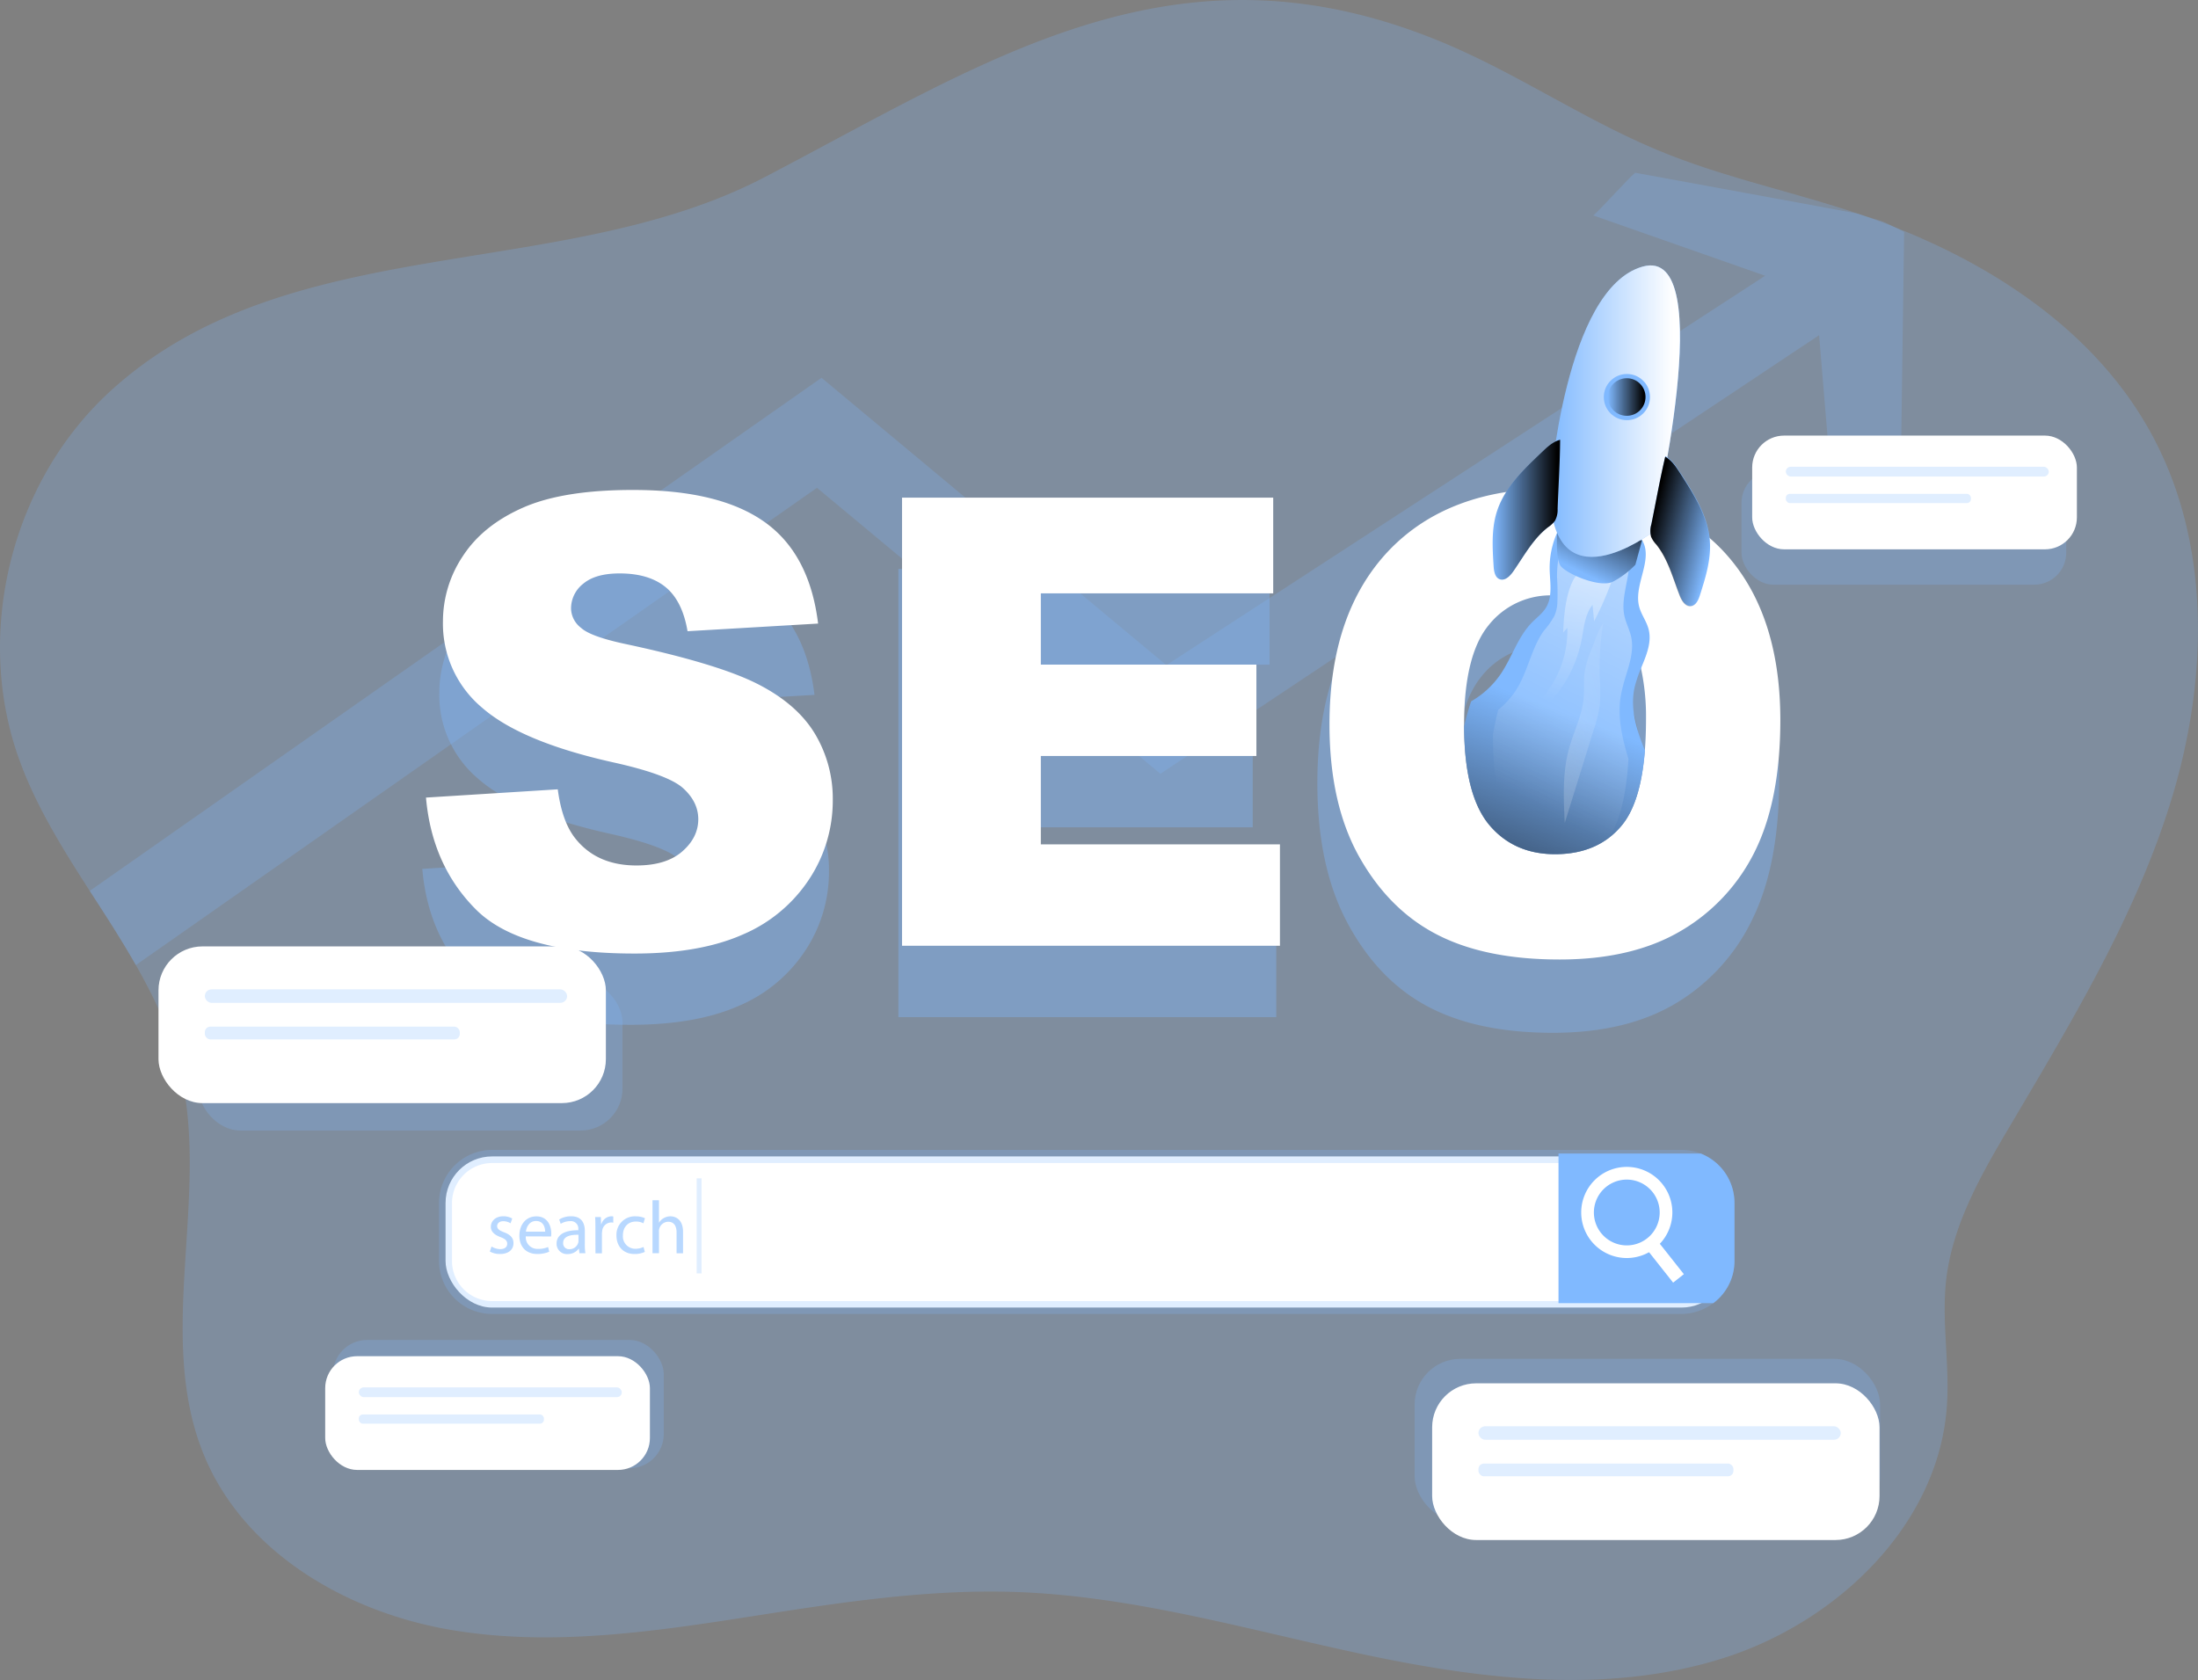 <svg id="Layer_1" data-name="Layer 1" xmlns="http://www.w3.org/2000/svg" xmlns:xlink="http://www.w3.org/1999/xlink" viewBox="0 0 681.51 520.94"><rect x="0" y="0" width="681.51" height="520.94" fill="#808080" stroke="none"/><defs><linearGradient id="linear-gradient" x1="488" y1="269.1" x2="451.71" y2="362.84" gradientUnits="userSpaceOnUse"><stop offset="0" stop-color="#010101" stop-opacity="0"/><stop offset="0.95" stop-color="#010101"/></linearGradient><linearGradient id="linear-gradient-2" x1="475.54" y1="295.98" x2="566.26" y2="121.93" gradientUnits="userSpaceOnUse"><stop offset="0" stop-color="#fff" stop-opacity="0"/><stop offset="0.95" stop-color="#fff"/></linearGradient><linearGradient id="linear-gradient-3" x1="485.73" y1="265.76" x2="502.36" y2="169.38" xlink:href="#linear-gradient-2"/><linearGradient id="linear-gradient-4" x1="492.98" y1="225.57" x2="505.45" y2="200.34" xlink:href="#linear-gradient"/><linearGradient id="linear-gradient-5" x1="482.56" y1="175.24" x2="522.88" y2="175.24" xlink:href="#linear-gradient-2"/><linearGradient id="linear-gradient-6" x1="464.79" y1="205.77" x2="485.73" y2="205.77" xlink:href="#linear-gradient"/><linearGradient id="linear-gradient-7" x1="447.78" y1="205.13" x2="468.73" y2="205.13" gradientTransform="matrix(-0.97, -0.24, -0.24, 0.97, 1017.13, 122.17)" xlink:href="#linear-gradient"/><linearGradient id="linear-gradient-8" x1="521.62" y1="265.18" x2="281.23" y2="322.26" xlink:href="#linear-gradient-2"/><linearGradient id="linear-gradient-9" x1="498.55" y1="123.11" x2="510.21" y2="123.11" xlink:href="#linear-gradient"/></defs><title>SEO</title><path d="M675.72,294.05c-10.91,36.64-31,69.75-50.42,102.65-8.94,15.06-18,30.77-19.93,48.17-1.41,12.92,1.17,26,.24,38.94C603,520.78,571.38,550.9,536,562s-73.7,6.64-110-1-72.2-18.36-109.25-19.61c-26.66-.89-53.16,3.1-79.5,7.21-31.94,5-64.56,10-96.37,4.39S77.64,529,65.28,499.11c-15.39-37.17,2-80.42-7.5-119.53C55,368,50,357.35,44.09,347c-4.43-7.81-9.38-15.42-14.29-23-8.58-13.33-17-26.82-22.19-41.64C-6,243.5,5.63,197.07,36,169.2c55-50.54,139.66-33.46,203-66.49C308.88,66.23,367,26.36,449.8,61.11,472.71,70.74,493.45,85,516.45,94.5c19.29,8,39.91,12.36,59.76,18.88L578,114a224.84,224.84,0,0,1,28.52,11.76c26,13,49,31.49,62.66,56.78C687.4,216.12,686.6,257.4,675.72,294.05Z" transform="translate(-1.97 -47.74)" fill="#80b9ff" opacity="0.24" style="isolation:isolate"/><path d="M592.36,119.64l-1.14,82.21L571.1,212.9,566,151.67l-204.23,136L255.28,199,44.09,347c-4.43-7.81-9.38-15.42-14.29-23L256.69,164.89,363.61,254,549.27,133.25c.2.06-53.29-18.71-53.29-18.71,1.58-1.13,11.3-12,13-13.23,0,0,68.66,12.56,69,12.68C587.73,117.25,583.14,115.05,592.36,119.64Z" transform="translate(-1.97 -47.74)" fill="#80b9ff" opacity="0.24" style="isolation:isolate"/><rect x="539.97" y="146.03" width="100.68" height="35.27" rx="9.9" fill="#80b9ff" opacity="0.24" style="isolation:isolate"/><rect x="438.61" y="421.36" width="144.33" height="50.56" rx="14.19" fill="#80b9ff" opacity="0.24" style="isolation:isolate"/><rect x="61.58" y="304" width="131.43" height="46.56" rx="12.99" fill="#80b9ff" opacity="0.24" style="isolation:isolate"/><rect x="103.23" y="415.5" width="102.57" height="39.78" rx="10.61" fill="#80b9ff" opacity="0.24" style="isolation:isolate"/><g opacity="0.37" style="isolation:isolate"><path d="M410.43,290.55q0-36.75,18.85-57.22t52.51-20.47q34.5,0,53.16,20.11t18.67,56.35q0,26.31-8.16,43.15a61,61,0,0,1-23.57,26.2Q506.49,368,483.48,368q-23.37,0-38.69-8.09T420,334.36Q410.43,316.86,410.43,290.55Zm42.7.21q0,22.73,7.78,32.65t21.16,9.93q13.76,0,21.3-9.73t7.54-34.9q0-21.19-7.87-31T481.69,248A25.1,25.1,0,0,0,461,257.9Q453.14,267.83,453.13,290.76Z" transform="translate(-1.97 -47.74)" fill="#80b9ff"/></g><g opacity="0.37" style="isolation:isolate"><path d="M132.91,317.17l40.86-2.56q1.33,10,5.41,15.17,6.63,8.45,19,8.44,9.2,0,14.17-4.32t5-10q0-5.4-4.74-9.67t-22-8.06q-28.25-6.35-40.29-16.87a33.94,33.94,0,0,1-12.13-26.83,36.44,36.44,0,0,1,6.21-20.24q6.21-9.53,18.67-15t34.18-5.45q26.64,0,40.62,9.91t16.64,31.52L214,265.6q-1.62-9.39-6.78-13.65t-14.27-4.27q-7.48,0-11.28,3.18a9.73,9.73,0,0,0-3.79,7.73,7.73,7.73,0,0,0,3.13,6q3,2.74,14.41,5.12,28.16,6.06,40.34,12.27t17.72,15.41A39,39,0,0,1,259,317.93a44.07,44.07,0,0,1-7.4,24.65,46.2,46.2,0,0,1-20.66,17.11q-13.27,5.83-33.47,5.83-35.44,0-49.1-13.65T132.91,317.17Z" transform="translate(-1.97 -47.74)" fill="#80b9ff"/><path d="M280.52,224.17H395.61v29.68H323.56v22.08h66.83v28.35H323.56v27.4h74.13v31.47H280.52Z" transform="translate(-1.97 -47.74)" fill="#80b9ff"/></g><path d="M134.05,295.06l40.86-2.56q1.32,10,5.4,15.17,6.65,8.44,19,8.44,9.19,0,14.17-4.32t5-10q0-5.4-4.74-9.67t-22-8.06q-28.26-6.35-40.29-16.87a34,34,0,0,1-12.14-26.83,36.44,36.44,0,0,1,6.21-20.24q6.21-9.52,18.68-15t34.17-5.45q26.64,0,40.63,9.91t16.63,31.52l-40.48,2.37q-1.6-9.39-6.78-13.65t-14.26-4.27q-7.5,0-11.28,3.18a9.73,9.73,0,0,0-3.8,7.72,7.73,7.73,0,0,0,3.13,6q3,2.76,14.41,5.13,28.15,6.06,40.34,12.27t17.73,15.41a39.12,39.12,0,0,1,5.54,20.57,44.14,44.14,0,0,1-7.39,24.65,46.29,46.29,0,0,1-20.67,17.11q-13.27,5.84-33.46,5.83-35.46,0-49.11-13.65T134.05,295.06Z" transform="translate(-1.97 -47.74)" fill="#fff"/><path d="M281.65,202.06H396.74v29.67H324.69v22.09h66.84v28.35H324.69v27.4h74.14V341H281.65Z" transform="translate(-1.97 -47.74)" fill="#fff"/><rect x="138.15" y="358.59" width="397.62" height="46.87" rx="14.43" fill="#fff"/><path d="M529.29,405.44a16.2,16.2,0,0,0-6-1.13H154.56a16.48,16.48,0,0,0-16.47,16.43v18a16.48,16.48,0,0,0,16.47,16.44H523.33a16.54,16.54,0,0,0,16.43-16.44v-18A16.43,16.43,0,0,0,529.29,405.44Zm6.45,33.34a12.44,12.44,0,0,1-12.41,12.41H154.56a12.45,12.45,0,0,1-12.45-12.41v-18a12.45,12.45,0,0,1,12.45-12.4H523.33a12.44,12.44,0,0,1,12.41,12.4Z" transform="translate(-1.97 -47.74)" fill="#80b9ff" opacity="0.24" style="isolation:isolate"/><g opacity="0.56" style="isolation:isolate"><path d="M154.38,434.27a5.38,5.38,0,0,0,2.69.81c1.48,0,2.17-.74,2.17-1.67s-.58-1.5-2.08-2.06c-2-.72-3-1.83-3-3.17,0-1.81,1.46-3.29,3.87-3.29a5.62,5.62,0,0,1,2.76.69l-.51,1.49a4.34,4.34,0,0,0-2.29-.65c-1.21,0-1.88.69-1.88,1.53s.67,1.34,2.13,1.9c1.95.73,2.94,1.71,2.94,3.38,0,2-1.53,3.36-4.19,3.36a6.43,6.43,0,0,1-3.15-.77Z" transform="translate(-1.97 -47.74)" fill="#80b9ff"/><path d="M165,431.12A3.59,3.59,0,0,0,168.8,435a7.29,7.29,0,0,0,3.11-.58l.35,1.46a9,9,0,0,1-3.73.7c-3.46,0-5.52-2.27-5.52-5.66s2-6,5.26-6c3.66,0,4.63,3.22,4.63,5.28a9.05,9.05,0,0,1-.06.95Zm6-1.46c0-1.3-.54-3.31-2.83-3.31-2.06,0-3,1.89-3.13,3.31Z" transform="translate(-1.97 -47.74)" fill="#80b9ff"/><path d="M181.63,436.35l-.16-1.41h-.07a4.19,4.19,0,0,1-3.43,1.67,3.2,3.2,0,0,1-3.43-3.22c0-2.71,2.41-4.19,6.74-4.17V429a2.31,2.31,0,0,0-2.54-2.6,5.55,5.55,0,0,0-2.92.84l-.47-1.35a7,7,0,0,1,3.69-1c3.43,0,4.26,2.34,4.26,4.58v4.2a15.62,15.62,0,0,0,.18,2.68Zm-.3-5.72c-2.22-.05-4.75.35-4.75,2.53a1.8,1.8,0,0,0,1.92,1.94,2.78,2.78,0,0,0,2.71-1.87,2.13,2.13,0,0,0,.12-.65Z" transform="translate(-1.97 -47.74)" fill="#80b9ff"/><path d="M186.58,428.64c0-1.32,0-2.46-.09-3.5h1.78l.07,2.2h.09a3.37,3.37,0,0,1,3.11-2.45,2.1,2.1,0,0,1,.58.07v1.92a2.91,2.91,0,0,0-.7-.07,2.86,2.86,0,0,0-2.73,2.62,5.29,5.29,0,0,0-.09.95v6h-2Z" transform="translate(-1.97 -47.74)" fill="#80b9ff"/><path d="M201.91,435.94a7.45,7.45,0,0,1-3.22.65c-3.38,0-5.58-2.3-5.58-5.73a5.69,5.69,0,0,1,6-5.95,6.83,6.83,0,0,1,2.83.58l-.47,1.58a4.67,4.67,0,0,0-2.36-.54c-2.57,0-4,1.9-4,4.24a3.85,3.85,0,0,0,3.89,4.2,5.84,5.84,0,0,0,2.5-.56Z" transform="translate(-1.97 -47.74)" fill="#80b9ff"/><path d="M204.29,419.91h2v7h0a3.88,3.88,0,0,1,1.46-1.44,4.29,4.29,0,0,1,2.09-.57c1.51,0,3.91.92,3.91,4.79v6.67h-2v-6.44c0-1.8-.67-3.33-2.59-3.33a2.93,2.93,0,0,0-2.73,2,2.37,2.37,0,0,0-.14,1v6.76h-2Z" transform="translate(-1.97 -47.74)" fill="#80b9ff"/></g><path d="M539.76,420.74v18a16.23,16.23,0,0,1-6.56,13.09h-48V405.44h44.1A16.43,16.43,0,0,1,539.76,420.74Z" transform="translate(-1.97 -47.74)" fill="#80b9ff"/><path d="M506.38,437.84a14.13,14.13,0,1,1,14.12-14.12A14.15,14.15,0,0,1,506.38,437.84Zm0-24.32a10.2,10.2,0,1,0,10.19,10.2A10.2,10.2,0,0,0,506.38,413.52Z" transform="translate(-1.97 -47.74)" fill="#fff"/><rect x="515.59" y="430.72" width="4.24" height="15.11" transform="translate(-162.19 367.88) rotate(-38.34)" fill="#fff"/><path d="M535.82,218.13q-18.26-18.9-51.91-18.93-32.87,0-51.31,19.25c-12.24,12.89-18.41,30.81-18.41,53.89q0,24.77,9.31,41.24t24.28,24.08q14.93,7.62,37.78,7.61,22.47,0,37.49-8.82a58.46,58.46,0,0,0,23-24.64q7.9-15.9,7.93-40.64Q554,237.11,535.82,218.13Zm-79.9,54.41q0-21.63,7.61-30.93a24.49,24.49,0,0,1,19-9.26,6.51,6.51,0,0,1,1.25-.08q13.15,0,20.86,9.18a31.51,31.51,0,0,1,6.12,13.45,70.66,70.66,0,0,1,1.57,15.71c0,3.54-.12,6.8-.36,9.86q-1.28,15.9-7,23-7.37,9.12-20.82,9.14-13,0-20.66-9.34c-5-6.2-7.53-16.27-7.57-30.33Z" transform="translate(-1.97 -47.74)" fill="#fff"/><path d="M512,280.47q-1.28,15.9-7,23-7.37,9.12-20.82,9.14-13,0-20.66-9.34c-5-6.2-7.53-16.27-7.57-30.33a79.16,79.16,0,0,1,2.17-7.73,27.88,27.88,0,0,0,9.18-8.5c3.51-5.19,5.32-11.55,9.71-16,1.49-1.49,3.22-2.78,4.31-4.56a9.14,9.14,0,0,0,1.25-3.78c.36-2.66-.08-5.56-.12-8.3a26.72,26.72,0,0,1,3.94-14.21c8.34.12,16.55,3.9,24.73,5.39,3.58,6-2.66,13.74-.93,20.54.61,2.42,2.22,4.47,2.9,6.89,1.13,4.11-.6,8.13-2.29,12.24a41.35,41.35,0,0,0-1.94,5.68C507.26,267.22,509.36,274,512,280.47Z" transform="translate(-1.97 -47.74)" fill="#80b9ff"/><path d="M512,280.47q-1.28,15.9-7,23-7.37,9.12-20.82,9.14-13,0-20.66-9.34c-5-6.2-7.53-16.27-7.57-30.33a79.16,79.16,0,0,1,2.17-7.73,27.88,27.88,0,0,0,9.18-8.5c3.51-5.19,5.32-11.55,9.71-16,1.49-1.49,3.22-2.78,4.31-4.56a9.14,9.14,0,0,0,1.25-3.78c.36-2.66-.08-5.56-.12-8.3a26.72,26.72,0,0,1,3.94-14.21c8.34.12,16.55,3.9,24.73,5.39,3.58,6-2.66,13.74-.93,20.54.61,2.42,2.22,4.47,2.9,6.89,1.13,4.11-.6,8.13-2.29,12.24a41.35,41.35,0,0,0-1.94,5.68C507.26,267.22,509.36,274,512,280.47Z" transform="translate(-1.97 -47.74)" fill="url(#linear-gradient)"/><path d="M506.89,283.07q-1,15.89-5.25,23c-3.68,6.08-8.87,9.15-15.6,9.15q-9.78,0-15.48-9.35c-3.74-6.2-5.64-16.27-5.67-30.32q.67-4,1.63-7.73a25.16,25.16,0,0,0,6.88-8.5c2.62-5.2,4-11.56,7.27-16a26.11,26.11,0,0,0,3.23-4.55,11.46,11.46,0,0,0,.93-3.79,76.65,76.65,0,0,0-.09-8.29,33.79,33.79,0,0,1,3-14.22c6.24.12,12.4,3.91,18.52,5.4,2.69,6-2,13.73-.69,20.54.45,2.41,1.66,4.47,2.17,6.88.85,4.11-.45,8.14-1.72,12.25a53.49,53.49,0,0,0-1.45,5.67C503.36,269.82,504.93,276.62,506.89,283.07Z" transform="translate(-1.97 -47.74)" fill="url(#linear-gradient-2)"/><path d="M486.64,243.89l1.3-1.45a31.82,31.82,0,0,1-7,20.75c-2.17,2.68-4.87,5.16-5.71,8.51A39.79,39.79,0,0,0,492.39,246c.7-3.71,1-7.77,3.36-10.7l.49,5.11a104.84,104.84,0,0,0,5.37-12.24c.3-.81.54-1.85-.11-2.42a2.24,2.24,0,0,0-1.27-.41c-4-.39-8.44-1.72-10.5,2.34C487.38,232.34,486.84,238.79,486.64,243.89Z" transform="translate(-1.97 -47.74)" fill="url(#linear-gradient-3)"/><path d="M484.78,212.48s-.57,8.22,1,10.63,12.19,7.09,16.3,5a27.8,27.8,0,0,0,6.95-5.24l2.07-7.6Z" transform="translate(-1.97 -47.74)" fill="#80b9ff"/><path d="M484.78,212.48s-.57,8.22,1,10.63,12.19,7.09,16.3,5a27.8,27.8,0,0,0,6.95-5.24l2.07-7.6Z" transform="translate(-1.97 -47.74)" fill="url(#linear-gradient-4)"/><path d="M482.56,199.2s4.53-62,28.72-68.79,3,82.4,3,82.4S482.56,237,482.56,199.2Z" transform="translate(-1.97 -47.74)" fill="#80b9ff"/><path d="M482.56,199.2s4.53-62,28.72-68.79,3,82.4,3,82.4S482.56,237,482.56,199.2Z" transform="translate(-1.97 -47.74)" fill="url(#linear-gradient-5)"/><path d="M479.7,188.26c-5.55,5.27-11.31,10.86-13.62,18.16-1.73,5.43-1.36,11.27-1,17,.11,1.53.43,3.37,1.86,3.92,1.62.62,3.2-.94,4.19-2.36,3.36-4.82,6.19-10.19,10.84-13.77a8.74,8.74,0,0,0,2.14-2,7.17,7.17,0,0,0,.81-3.73c.26-7.1.74-14.33.78-21.37C483.32,184.73,481.54,186.5,479.7,188.26Z" transform="translate(-1.97 -47.74)" fill="#80b9ff"/><path d="M479.7,188.26c-5.55,5.27-11.31,10.86-13.62,18.16-1.73,5.43-1.36,11.27-1,17,.11,1.53.43,3.37,1.86,3.92,1.62.62,3.2-.94,4.19-2.36,3.36-4.82,6.19-10.19,10.84-13.77a8.74,8.74,0,0,0,2.14-2,7.17,7.17,0,0,0,.81-3.73c.26-7.1.74-14.33.78-21.37C483.32,184.73,481.54,186.5,479.7,188.26Z" transform="translate(-1.97 -47.74)" fill="url(#linear-gradient-6)"/><path d="M523.2,194.7c4.15,6.44,8.42,13.24,8.94,20.87.39,5.69-1.36,11.28-3.08,16.71-.46,1.46-1.21,3.17-2.73,3.37-1.73.22-2.89-1.67-3.52-3.29-2.12-5.47-3.6-11.36-7.27-15.94a8.81,8.81,0,0,1-1.61-2.42,7.3,7.3,0,0,1,.09-3.82c1.43-7,2.67-14.09,4.31-21C520.52,190.42,521.83,192.56,523.2,194.7Z" transform="translate(-1.97 -47.74)" fill="#80b9ff"/><path d="M523.17,194.88c4.14,6.43,8.41,13.23,8.93,20.87.39,5.68-1.35,11.27-3.08,16.71-.46,1.46-1.21,3.17-2.73,3.36-1.72.22-2.89-1.67-3.52-3.29-2.12-5.47-3.6-11.35-7.26-15.93a8.59,8.59,0,0,1-1.61-2.42,7.19,7.19,0,0,1,.08-3.82c1.43-7,2.68-14.1,4.31-21C520.49,190.6,521.79,192.74,523.17,194.88Z" transform="translate(-1.97 -47.74)" fill="url(#linear-gradient-7)"/><path d="M495.72,248.4a33,33,0,0,0-2.42,7.78c-.36,2.66-.06,5.37-.3,8-.47,5.42-3.08,10.39-4.53,15.64-2.06,7.48-1.71,15.38-1.34,23.12L496,274.4a44.59,44.59,0,0,0,2-8,62.5,62.5,0,0,0-.05-9.28,93.07,93.07,0,0,1,1.1-16.17C497.52,243.08,496.71,245.94,495.72,248.4Z" transform="translate(-1.97 -47.74)" fill="url(#linear-gradient-8)"/><circle cx="504.43" cy="123.13" r="7.16" fill="#80b9ff"/><circle cx="504.38" cy="123.11" r="5.83" fill="url(#linear-gradient-9)"/><rect x="444.05" y="428.95" width="138.72" height="48.59" rx="13.64" fill="#fff"/><rect x="458.41" y="442.27" width="112.33" height="4.18" rx="2.09" fill="#80b9ff" opacity="0.24" style="isolation:isolate"/><rect x="458.41" y="453.83" width="79.06" height="3.95" rx="1.7" fill="#80b9ff" opacity="0.24" style="isolation:isolate"/><rect x="49.14" y="293.47" width="138.72" height="48.59" rx="13.64" fill="#fff"/><rect x="63.51" y="306.79" width="112.33" height="4.18" rx="2.09" fill="#80b9ff" opacity="0.24" style="isolation:isolate"/><rect x="63.51" y="318.35" width="79.06" height="3.95" rx="1.7" fill="#80b9ff" opacity="0.24" style="isolation:isolate"/><rect x="100.83" y="420.54" width="100.68" height="35.27" rx="9.9" fill="#fff"/><rect x="111.26" y="430.21" width="81.53" height="3.03" rx="1.52" fill="#80b9ff" opacity="0.24" style="isolation:isolate"/><rect x="111.26" y="438.6" width="57.39" height="2.87" rx="1.24" fill="#80b9ff" opacity="0.24" style="isolation:isolate"/><rect x="543.28" y="135.07" width="100.68" height="35.27" rx="9.9" fill="#fff"/><rect x="553.71" y="144.74" width="81.53" height="3.03" rx="1.52" fill="#80b9ff" opacity="0.24" style="isolation:isolate"/><rect x="553.71" y="153.13" width="57.39" height="2.87" rx="1.24" fill="#80b9ff" opacity="0.24" style="isolation:isolate"/><rect x="216.01" y="365.39" width="1.51" height="29.48" fill="#80b9ff" opacity="0.24" style="isolation:isolate"/></svg>
